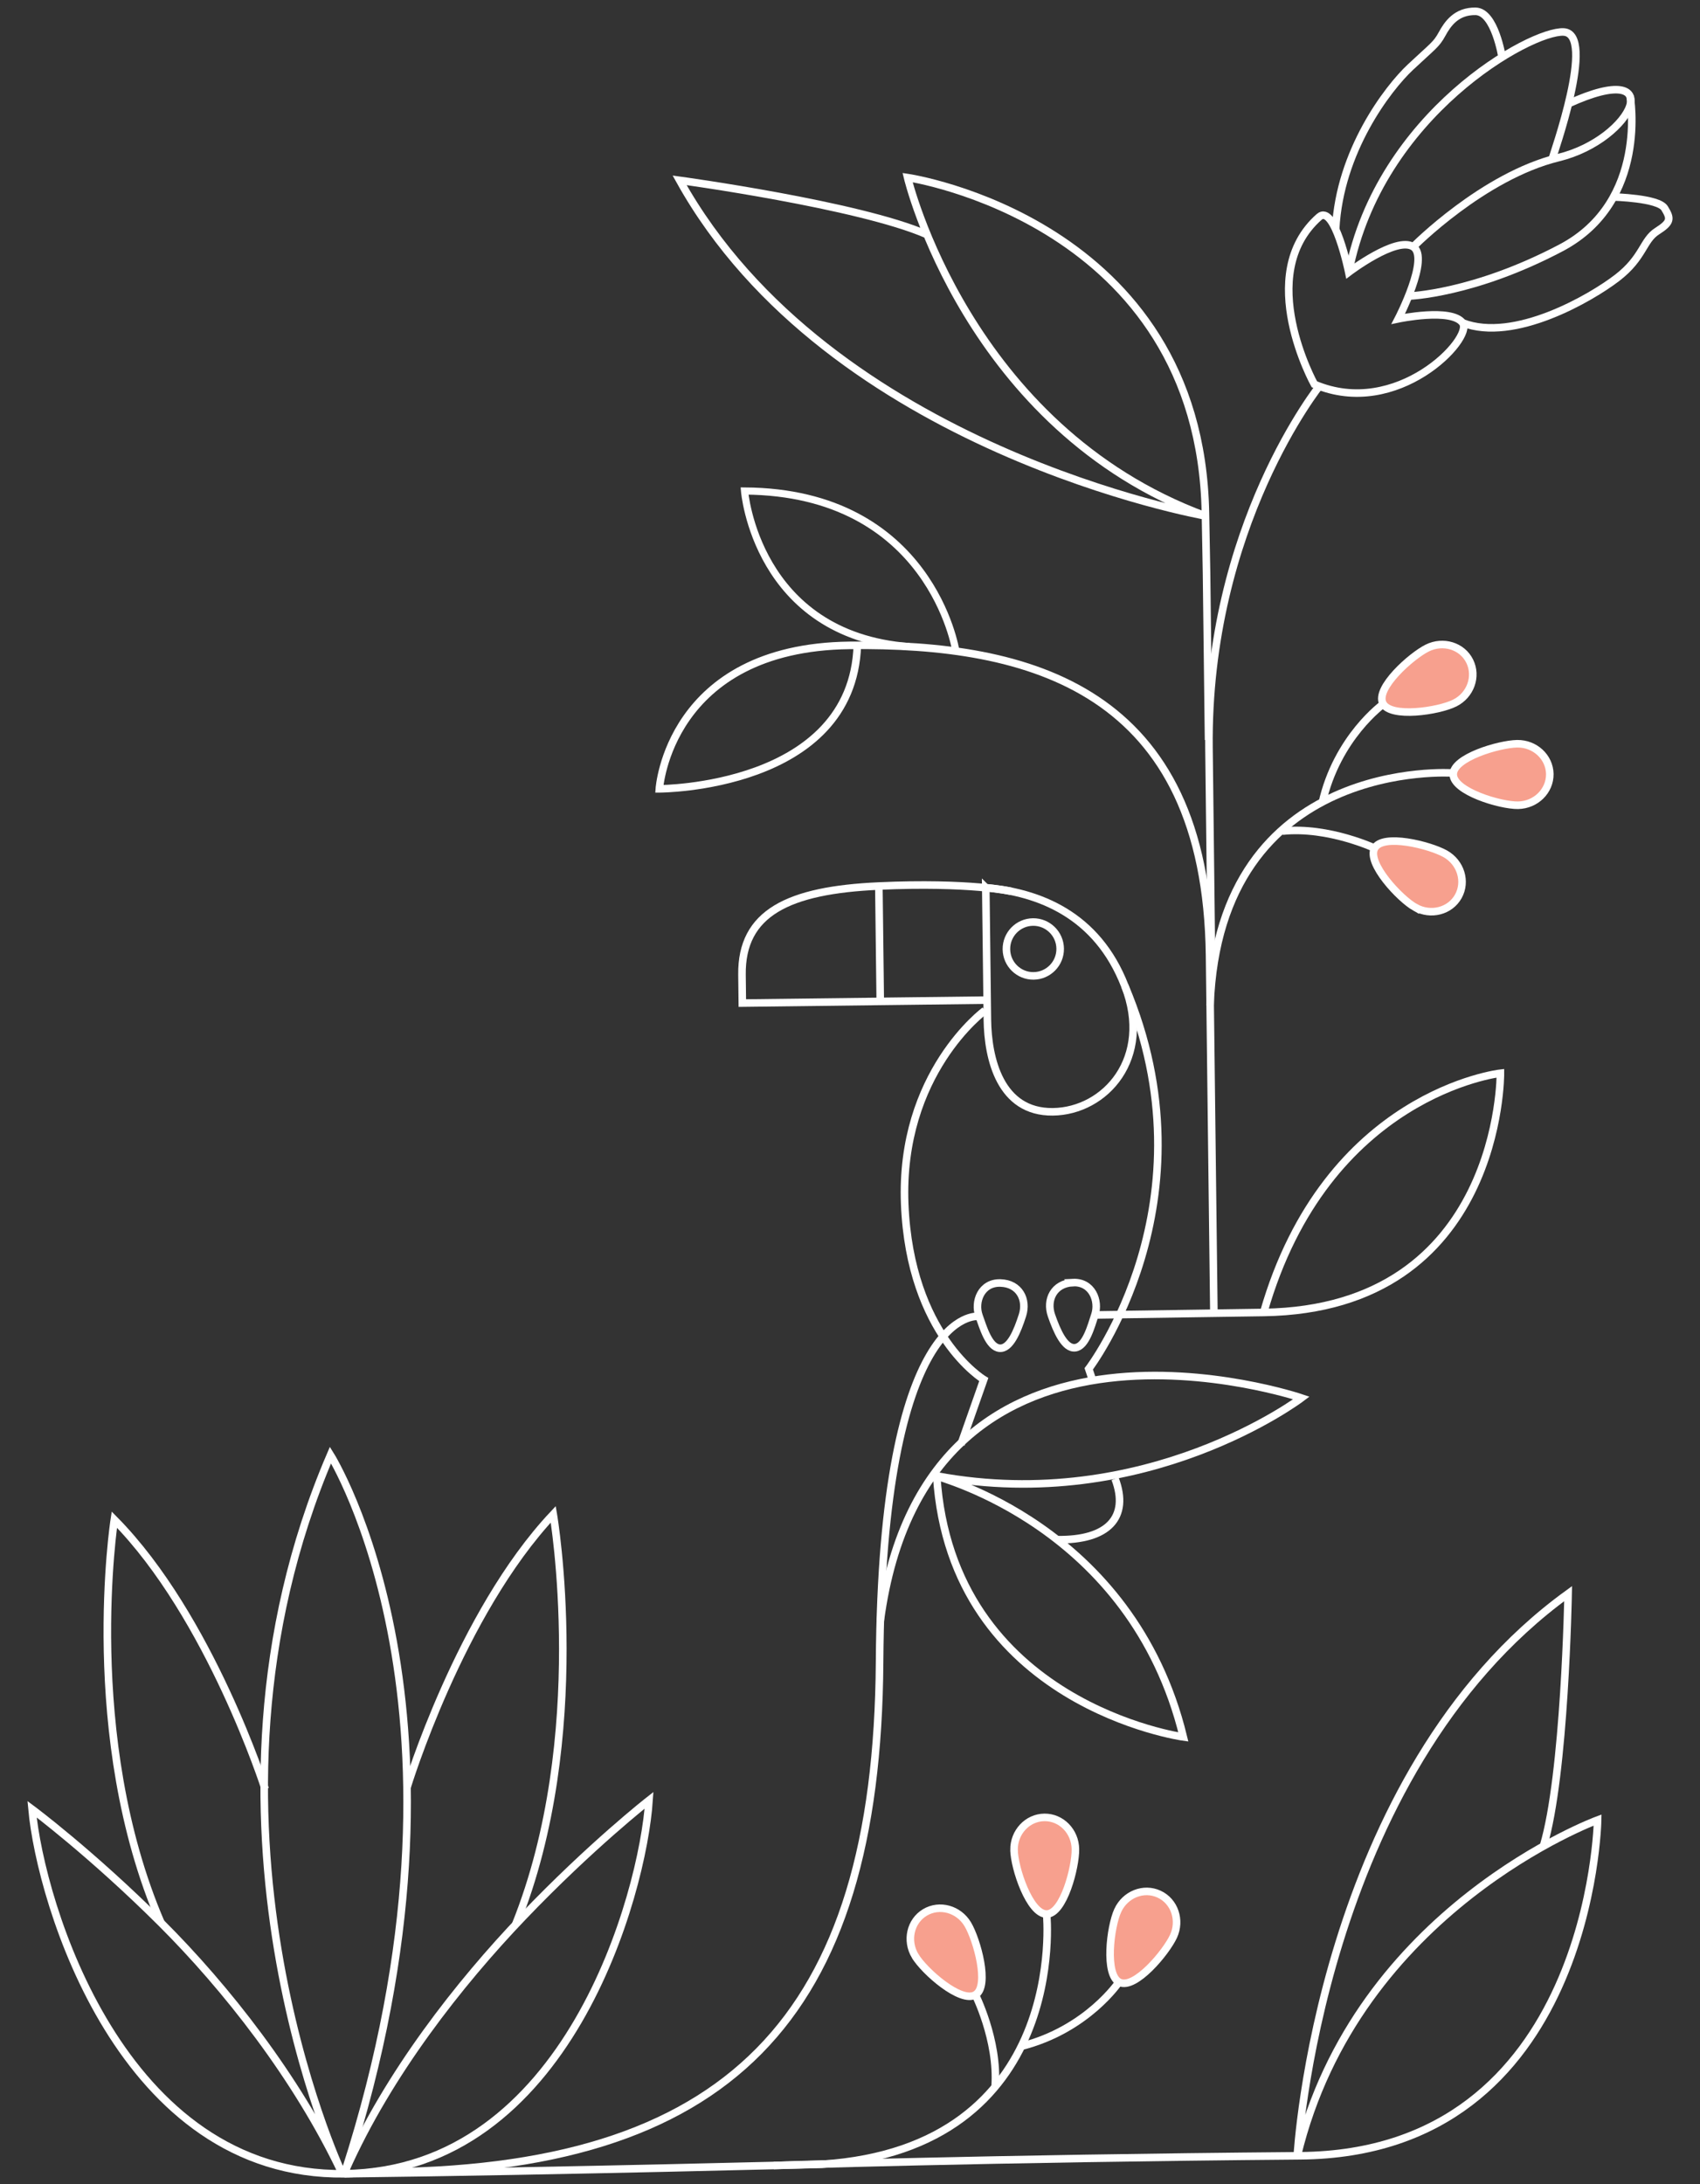 <svg xmlns="http://www.w3.org/2000/svg" fill="none" viewBox="0 0 450 578">
  <rect x="0" y="0" width="450" height="578" fill="#333333" stroke="none"/>
  <defs/>
  <g stroke="#fff" stroke-miterlimit="10" clip-path="url(#clip0)">
    <path stroke-width="2" d="M204.806 573.085s55.652-1.864 139.359-2.571c77.254-.646 78.734-88.859 78.734-88.859s-63.781 23.434-79.514 88.971c0 0 5.672-101.092 71.706-148.881 0 0-.845 48.038-6.545 66.838M260.688 267.436s-22.609 16.554-21.204 51.244c1.405 34.689 20.925 46.413 20.925 46.413l-6.042 17.171M279.843 407.458c13.505.228 19.171-5.948 15.328-16.109"/>
    <path stroke-width="2" d="M277.05 506.541s6.235 61.903-59.492 66.22c0 0-67.27 1.801-126.384 2.516-59.113.715-80.423-71.791-82.692-96.483 0 0 15.63 11.617 34.146 30.057 17.226 17.178 35.907 40.906 47.811 66.06 0 0-44.09-93.939-2.96-189.845 0 0 42.863 68.316 3.989 189.204"/>
    <path stroke-width="2" d="M70.19 473.47s-14.548-45.622-39.927-71.311c0 0-8.902 57.407 12.348 106.692M91.162 575.651l.323-1.382c11.292-25.434 30.109-49.395 46.915-66.969 18.047-18.881 33.408-30.874 33.408-30.874-1.654 24.723-21.52 98.119-80.634 98.834"/>
    <path stroke-width="2" d="M107.753 472.982s13.965-45.951 38.699-72.229c0 0 10.07 58.794-9.981 108.578M296.255 524.444s-8.423 12.658-25.898 17.089"/>
    <path fill="#F7A08E" stroke-width="2" d="M268.421 489.582c.057 4.711 4.129 17.014 8.629 16.959 4.501-.054 7.68-12.444 7.622-17.156-.057-4.712-3.737-8.478-8.22-8.424-4.483.054-8.088 3.909-8.031 8.621zM295.875 505.599c-1.97 4.277-3.564 17.141.502 19.031 4.082 1.89 12.268-7.923 14.255-12.201 1.969-4.277.261-9.275-3.804-11.148-4.082-1.907-8.984.041-10.953 4.318zM242.231 517.613c2.409 4.037 12.126 12.613 15.971 10.303 3.844-2.309.383-14.618-2.027-18.672-2.409-4.037-7.487-5.439-11.349-3.129-3.844 2.309-5.005 7.444-2.595 11.498z"/>
    <path stroke-width="2" d="M257.975 527.46s6.367 12.393 5.43 24.807M273.604 258.262c3.93-.047 7.077-3.277 7.029-7.213-.047-3.936-3.272-7.089-7.201-7.041-3.93.047-7.077 3.277-7.029 7.213.047 3.936 3.272 7.089 7.201 7.041z"/>
    <path stroke-width="2" d="M260.94 234.921l.423 34.905c.125 10.394 3.422 24.576 17.33 24.408 13.891-.168 26.459-14.237 19.079-33.27-7.381-19.05-22.924-24.833-36.832-26.043z"/>
    <path stroke-width="2" d="M260.706 264.679l-64.208.777-.091-7.501c-.198-16.381 12.263-22.402 36.232-23.474 23.969-1.073 34.954 1.38 34.954 1.38M289.446 365.967l-1.251-3.711s33.774-44.149 9.576-101.309"/>
    <path stroke-width="2" d="M283.962 339.425c5.075-.266 7.106 4.813 5.861 8.554-.983 2.955-2.379 8.331-5.194 8.689-2.798.357-4.877-4.45-6.303-8.55-1.425-4.1.612-8.428 5.636-8.693zM264.805 339.537c-5.08-.142-6.988 4.985-5.653 8.694 1.055 2.931 2.58 8.271 5.403 8.56 2.823.29 4.768-4.566 6.094-8.699 1.326-4.133-.815-8.428-5.844-8.555z"/>
    <path stroke-width="2" d="M289.823 347.996l44.678-.659c63.119-.934 62.67-63.315 62.67-63.315s-46.05 5.168-62.67 63.315M258.916 348.37s-25.461-2.958-26.085 91.471c-.623 94.429-39.773 135.07-134.037 134.952"/>
    <path stroke-width="2" d="M233.022 428.9c12.417-92.514 111.467-58.938 111.467-58.938s-40.93 30.999-96.543 20.631c-.234.326 51.601 12.85 65.291 69.082 0 0-61.399-8.529-65.291-69.082M321.324 347.615l-1.146-94.731c-.854-70.593-47.435-82.67-95.307-82.09-47.872.579-50.341 37.969-50.341 37.969s51.106-.023 52.413-37.978"/>
    <path stroke-width="1.9" d="M252.996 172.154s-6.587-41.925-55.913-42.213c0 0 3.077 38.14 43.638 41.188"/>
    <path stroke-width="2" d="M232.639 234.481l.37 30.533M384.66 204.57s-61.944-4.44-64.356 61.498M366.248 186.249s-12.377 8.809-16.291 26.431"/>
    <path fill="#F7A08E" stroke-width="2" d="M401.849 213.106c-4.703.074-17.096-3.655-17.167-8.145-.072-4.491 12.199-8.059 16.903-8.133 4.703-.074 8.568 3.503 8.656 7.994.055 4.49-3.688 8.193-8.392 8.284zM385.048 186.072c-4.204 2.092-17.003 4.068-19.005.043-2.002-4.025 7.542-12.528 11.763-14.62 4.22-2.093 9.25-.538 11.235 3.487 1.984 4.025.227 8.997-3.993 11.09zM374.628 240.146c-4.104-2.298-12.931-11.77-10.754-15.692 2.195-3.922 14.58-.806 18.684 1.492 4.104 2.298 5.66 7.349 3.465 11.272-2.178 3.905-7.291 5.226-11.395 2.928z"/>
    <path stroke-width="2" d="M364.352 224.67s-12.556-6.007-24.905-4.718M245.397 62.088c-17.98-7.881-65.495-14.366-65.495-14.366 39.638 71.297 139.191 88.824 139.191 88.824-63.125-23.36-78.855-89.554-78.855-89.554s77.399 11.38 78.845 88.754c.102 5.596.2 10.886.294 15.904l.535 44.176M347.918 101.695s-16.078-28.966 1.248-44.266c4.1-3.622 7.853 14.604 7.853 14.604s12.639-9.612 17.073-6.722c4.434 2.89-3.964 19.068-3.964 19.068s14.129-2.978 17.048 1.087c2.92 4.065-17.354 25.576-39.258 16.229z"/>
    <path stroke-width="2" d="M374.092 65.311s18.456-18.716 38.456-23.603c19.999-4.886 29.418-26.556 2.579-14.237"/>
    <path stroke-width="2" d="M410.805 42.307c.323-1.398 11.775-33.334 3.124-33.842-8.652-.508-48.754 21.737-56.91 63.551M431.492 25.47s5.008 27.823-18.231 40.099c-23.239 12.275-40.387 12.789-40.387 12.789"/>
    <path stroke-width="2" d="M427.093 52.131s11.893.282 13.539 2.984c1.646 2.702 1.794 3.67-1.982 6.063-3.775 2.394-3.601 6.968-10.551 12.326-6.949 5.358-27.289 17.207-40.923 11.945M397.603 15.145s-1.895-12.04-6.992-12.148c-5.113-.091-7.433 3.322-8.928 6.08-1.512 2.757-2.374 3.107-8.336 8.692-5.962 5.584-18.737 22.207-19.794 42.874M349.583 101.743s-30.221 37.386-29.56 96.208l.706 59.792"/>
  </g>
  <defs>
    <clipPath id="clip0">
      <path fill="#fff" d="M0 0h442v572H0z" transform="rotate(-.693 497.303 -60.929)"/>
    </clipPath>
  </defs>
</svg>
